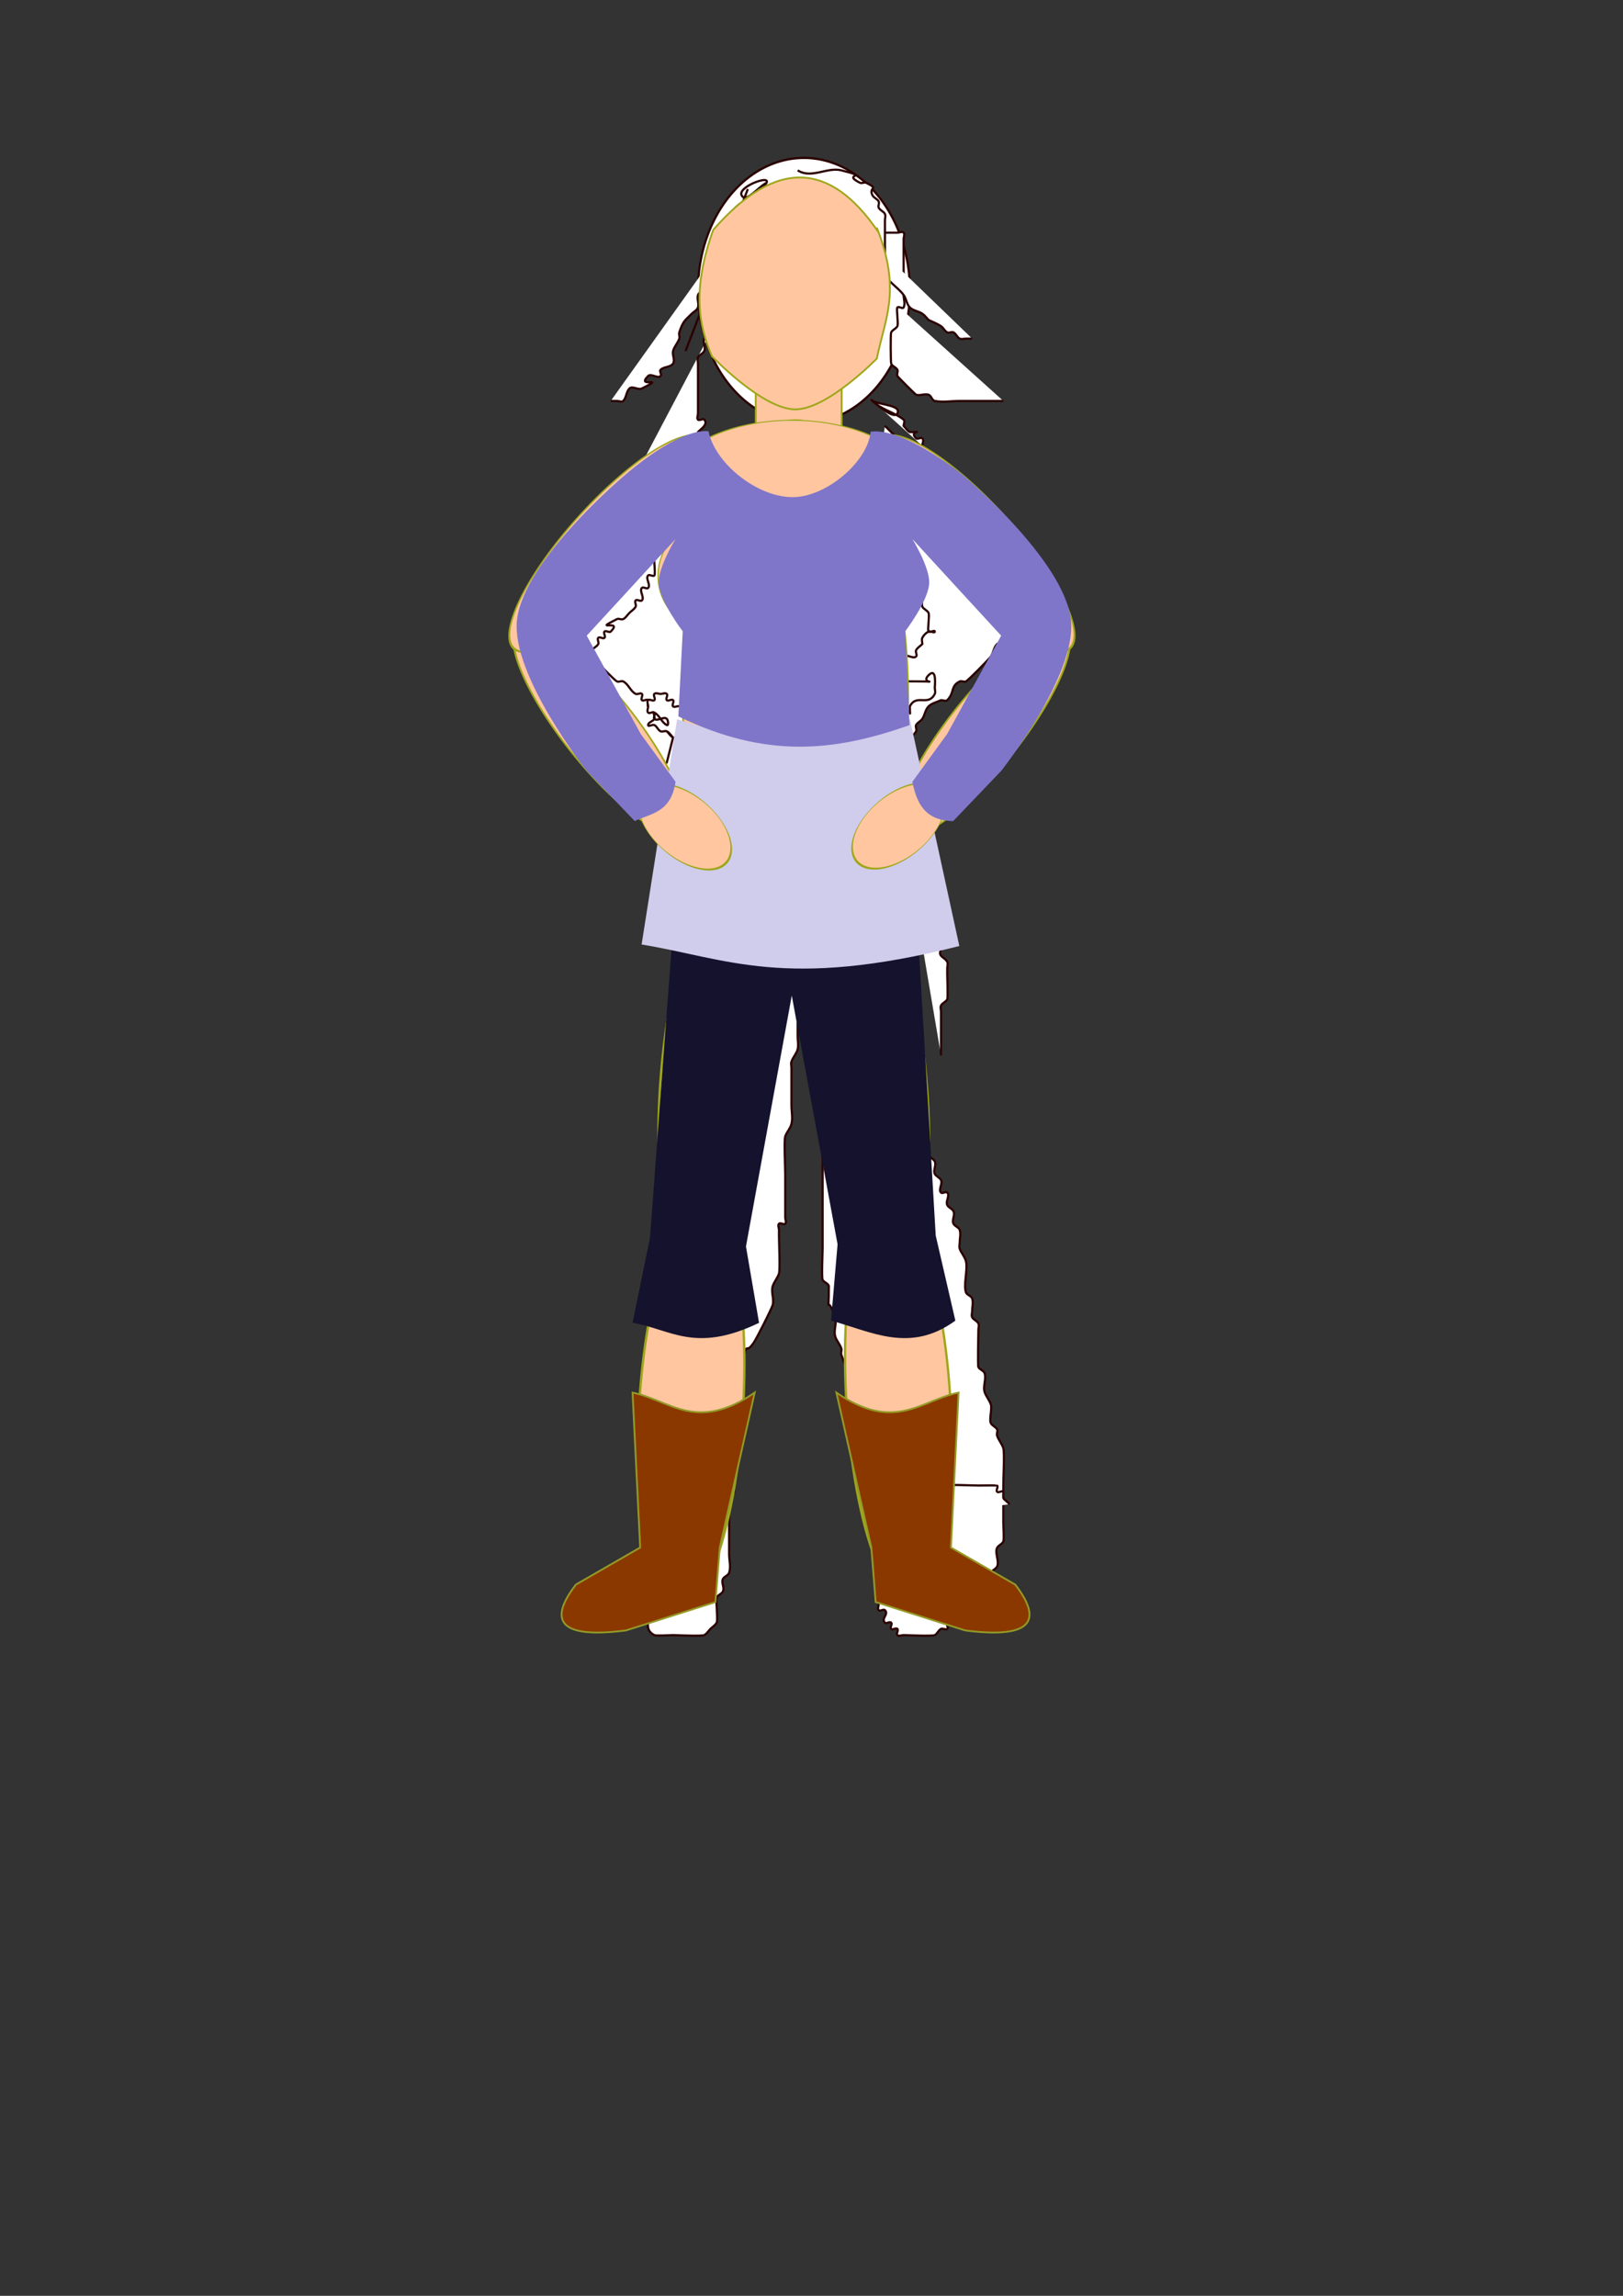 <?xml version="1.0" encoding="UTF-8" standalone="no"?>
<!-- Created with Inkscape (http://www.inkscape.org/) -->

<svg
   xmlns:dc="http://purl.org/dc/elements/1.1/"
   xmlns:cc="http://creativecommons.org/ns#"
   xmlns:rdf="http://www.w3.org/1999/02/22-rdf-syntax-ns#"
   xmlns:svg="http://www.w3.org/2000/svg"
   xmlns="http://www.w3.org/2000/svg"
   xmlns:sodipodi="http://sodipodi.sourceforge.net/DTD/sodipodi-0.dtd"
   xmlns:inkscape="http://www.inkscape.org/namespaces/inkscape"
   width="744.094"
   height="1052.362"
   id="svg2"
   version="1.1"
   inkscape:version="0.48.3.1 r9886"
   sodipodi:docname="e_scribble_1.svg">
  <rect width="100%" height="100%" fill="#333333" stroke="none"/>
  <defs
     id="defs4">
    <inkscape:path-effect
       effect="bend_path"
       id="path-effect5017"
       is_visible="true"
       bendpath="m 142.608,602.484 40.408,0"
       prop_scale="1"
       scale_y_rel="false"
       vertical="false" />
    <inkscape:path-effect
       effect="bend_path"
       id="path-effect5009"
       is_visible="true"
       bendpath="m 142.608,602.484 40.408,0"
       prop_scale="1"
       scale_y_rel="false"
       vertical="false" />
    <inkscape:path-effect
       effect="skeletal"
       id="path-effect4978"
       is_visible="true"
       pattern="m 26.987,20.53 c -44.113,-19.797 -66.143,-32.832 211.429,0 z"
       copytype="single_stretched"
       prop_scale="1"
       scale_y_rel="false"
       spacing="0"
       normal_offset="0"
       tang_offset="0"
       prop_units="false"
       vertical_pattern="false"
       fuse_tolerance="0" />
  </defs>
  <sodipodi:namedview
     id="base"
     pagecolor="#ffffff"
     bordercolor="#666666"
     borderopacity="1.0"
     inkscape:pageopacity="0.0"
     inkscape:pageshadow="2"
     inkscape:zoom="1.4142136"
     inkscape:cx="448.33723"
     inkscape:cy="760.11895"
     inkscape:document-units="px"
     inkscape:current-layer="layer2"
     showgrid="false"
     inkscape:window-width="1146"
     inkscape:window-height="930"
     inkscape:window-x="0"
     inkscape:window-y="0"
     inkscape:window-maximized="0"
     showguides="false"
     inkscape:guide-bbox="true">
    <sodipodi:guide
       orientation="1,0"
       position="320,722.857"
       id="guide5108" />
    <sodipodi:guide
       orientation="1,0"
       position="414.286,631.429"
       id="guide5110" />
  </sodipodi:namedview>
  <g
     inkscape:label="Layer 1"
     inkscape:groupmode="layer"
     id="layer1"
     sodipodi:insensitive="true">
    <path
       sodipodi:type="arc"
       style="color:#000000;fill:#ffffff;fill-opacity:1;stroke:#2b0000;stroke-width:1;stroke-linecap:butt;stroke-linejoin:miter;stroke-miterlimit:4;stroke-opacity:1;stroke-dasharray:none;stroke-dashoffset:0;marker:none;visibility:visible;display:inline;overflow:visible;enable-background:accumulate"
       id="path2987"
       sodipodi:cx="368.57144"
       sodipodi:cy="130.93361"
       sodipodi:rx="48.57143"
       sodipodi:ry="58.57143"
       d="m 417.143,130.934 a 48.571,58.571 0 1 1 -97.143,0 48.571,58.571 0 1 1 97.143,0 z"
       transform="matrix(1,0,0,1.038,0,-2.721)" />
    <path
       sodipodi:type="arc"
       style="color:#000000;fill:#ffffff;fill-opacity:1;stroke:#2b0000;stroke-width:1;stroke-linecap:butt;stroke-linejoin:miter;stroke-miterlimit:4;stroke-opacity:1;stroke-dasharray:none;stroke-dashoffset:0;marker:none;visibility:visible;display:inline;overflow:visible;enable-background:accumulate"
       id="path2989"
       sodipodi:cx="381.42856"
       sodipodi:cy="269.50504"
       sodipodi:rx="44.285713"
       sodipodi:ry="60"
       d="m 425.714,269.505 a 44.286,60 0 1 1 -88.571,0 44.286,60 0 1 1 88.571,0 z"
       transform="translate(-17.143,-14.286)" />
    <path
       style="color:#000000;fill:#ffffff;fill-opacity:1;stroke:#2b0000;stroke-width:1;stroke-linecap:butt;stroke-linejoin:miter;stroke-miterlimit:4;stroke-opacity:1;stroke-dasharray:none;stroke-dashoffset:0;marker:none;visibility:visible;display:inline;overflow:visible;enable-background:accumulate"
       d="m 320,200.934 c -3.81,1.905 -9.524,9.524 -11.429,5.714 C 306.667,202.838 320,196.674 320,200.934 c 0,13.163 -9.826,10.454 -14.286,17.143 -5.413,-0.325 -1.905,6.667 -2.857,8.571 -0.602,1.205 -1.905,1.905 -2.857,2.857 -1.504,1.504 -7.045,7.808 -8.571,8.571 -0.852,0.426 -2.184,-0.673 -2.857,0 -0.673,0.673 0.426,2.005 0,2.857 -0.602,1.205 -2.255,1.652 -2.857,2.857 -0.426,0.852 0.426,2.005 0,2.857 -1.205,2.409 -4.51,3.305 -5.714,5.714 -0.426,0.852 0.673,2.184 0,2.857 -0.673,0.673 -2.184,-0.673 -2.857,0 -1.347,1.347 0.852,4.011 0,5.714 -0.602,1.205 -2.255,1.652 -2.857,2.857 -0.852,1.704 0.852,4.011 0,5.714 -1.205,2.409 -4.51,3.305 -5.714,5.714 -0.426,0.852 0.673,2.184 0,2.857 -0.673,0.673 -2.184,-0.673 -2.857,0 -1.506,1.506 -1.676,3.942 -2.857,5.714 -0.747,1.121 -2.431,1.579 -2.857,2.857 -0.602,1.807 0.602,3.907 0,5.714 -0.852,2.556 -4.51,3.305 -5.714,5.714 -0.426,0.852 0.852,2.431 0,2.857 -1.704,0.852 -4.011,-0.852 -5.714,0 -1.704,0.852 0.852,4.011 0,5.714 -0.602,1.205 -2.255,1.652 -2.857,2.857 -0.426,0.852 0.673,2.184 0,2.857 -0.673,0.673 -2.184,-0.673 -2.857,0 -0.673,0.673 -0.673,2.184 0,2.857 1.347,1.347 4.367,-1.347 5.714,0 5.912,5.912 -9.034,-0.231 2.857,5.714 0.852,0.426 2.005,-0.426 2.857,0 1.205,0.602 1.652,2.255 2.857,2.857 0.852,0.426 2.184,-0.673 2.857,0 0.673,0.673 -0.673,2.184 0,2.857 0.673,0.673 2.005,-0.426 2.857,0 2.409,1.205 3.305,4.51 5.714,5.714 0.852,0.426 2.184,-0.673 2.857,0 0.673,0.673 -0.426,2.005 0,2.857 1.205,2.409 4.51,3.305 5.714,5.714 0.426,0.852 -0.426,2.005 0,2.857 2.188,4.376 5.091,2.234 8.571,5.714 0.673,0.673 -0.673,2.184 0,2.857 1.506,1.506 4.208,1.351 5.714,2.857 0.673,0.673 -0.301,1.954 0,2.857 0.673,2.02 1.351,4.208 2.857,5.714 5.912,5.912 -0.231,-9.034 5.714,2.857 0.852,1.704 -1.347,4.367 0,5.714 1.347,1.347 4.367,-1.347 5.714,0 0.673,0.673 -0.673,2.184 0,2.857 0.673,0.673 2.184,-0.673 2.857,0 0.673,0.673 -0.673,2.184 0,2.857 0.673,0.673 2.184,-0.673 2.857,0 1.347,1.347 -0.852,4.011 0,5.714 1.205,2.409 4.51,3.305 5.714,5.714 0.426,0.852 -0.426,2.005 0,2.857 5.945,11.891 -0.197,-3.054 5.714,2.857 0.673,0.673 -0.673,2.184 0,2.857 1.506,1.506 3.942,1.676 5.714,2.857 1.121,0.747 1.652,2.255 2.857,2.857 0.852,0.426 2.184,-0.673 2.857,0 0.673,0.673 -0.426,2.005 0,2.857 1.205,2.409 4.51,3.305 5.714,5.714 0.566,1.133 -0.584,7.987 0,8.571 0.673,0.673 2.184,-0.673 2.857,0 0.673,0.673 -0.673,2.184 0,2.857 0.673,0.673 2.184,-0.673 2.857,0 0.673,0.673 -0.673,2.184 0,2.857 0.673,0.673 1.905,0 2.857,0 0.952,0 1.905,0 2.857,0"
       id="path2991"
       inkscape:connector-curvature="0" />
    <path
       style="color:#000000;fill:#ffffff;fill-opacity:1;stroke:#2b0000;stroke-width:1;stroke-linecap:butt;stroke-linejoin:miter;stroke-miterlimit:4;stroke-opacity:1;stroke-dasharray:none;stroke-dashoffset:0;marker:none;visibility:visible;display:inline;overflow:visible;enable-background:accumulate"
       d="m 405.714,195.219 c 12.381,12.381 24.762,24.762 37.143,37.143 2.232,2.232 6.928,6.106 8.571,8.571 6.295,1.439 1.51,5.878 2.857,8.571 1.205,2.409 4.22,3.473 5.714,5.714 1.181,1.772 1.351,4.208 2.857,5.714 0.673,0.673 2.184,-0.673 2.857,0 5.912,5.912 -9.034,-0.231 2.857,5.714 0.852,0.426 2.184,-0.673 2.857,0 1.429,1.429 -1.429,7.143 0,8.571 0.673,0.673 2.184,-0.673 2.857,0 0.673,0.673 -0.673,2.184 0,2.857 0.673,0.673 2.184,-0.673 2.857,0 0.673,0.673 0,1.905 0,2.857 0,0.952 0.426,2.005 0,2.857 -0.602,1.205 -1.905,1.905 -2.857,2.857 -0.952,0.952 -1.579,2.431 -2.857,2.857 -1.807,0.602 -4.011,-0.852 -5.714,0 -0.852,0.426 0,1.905 0,2.857 -1.905,0.952 -3.694,2.184 -5.714,2.857 -0.904,0.301 -2.184,-0.673 -2.857,0 -1.506,1.506 -1.676,3.942 -2.857,5.714 -0.792,1.188 -10.407,10.918 -11.429,11.429 -0.852,0.426 -2.005,-0.426 -2.857,0 -4.376,2.188 -2.234,5.091 -5.714,8.571 -0.673,0.673 -1.905,0 -2.857,0 -1.905,0.952 -4.208,1.351 -5.714,2.857 -1.506,1.506 -1.676,3.942 -2.857,5.714 -0.747,1.121 -2.255,1.652 -2.857,2.857 -0.426,0.852 0.426,2.005 0,2.857 -1.205,2.409 -4.51,3.305 -5.714,5.714 -0.426,0.852 0.426,2.005 0,2.857 -0.602,1.205 -2.255,1.652 -2.857,2.857 -0.426,0.852 0.673,2.184 0,2.857 -0.673,0.673 -2.184,-0.673 -2.857,0 -0.673,0.673 0.426,2.005 0,2.857 -0.602,1.205 -2.255,1.652 -2.857,2.857 -0.426,0.852 0.673,2.184 0,2.857 -0.673,0.673 -2.184,-0.673 -2.857,0 -0.673,0.673 0.426,2.005 0,2.857 -0.602,1.205 -2.255,1.652 -2.857,2.857 -0.426,0.852 0.426,2.005 0,2.857 -1.205,2.409 -4.51,3.305 -5.714,5.714 -0.426,0.852 0.673,2.184 0,2.857 -0.673,0.673 -2.184,-0.673 -2.857,0 -1.347,1.347 0.852,4.011 0,5.714 -0.602,1.205 -2.255,1.652 -2.857,2.857 -0.426,0.852 0.673,2.184 0,2.857 -0.673,0.673 -2.184,-0.673 -2.857,0 -1.347,1.347 1.347,4.367 0,5.714 -0.673,0.673 -2.184,-0.673 -2.857,0 -1.347,1.347 1.347,4.367 0,5.714 -0.673,0.673 -2.184,-0.673 -2.857,0 -0.673,0.673 0.426,2.005 0,2.857 -0.602,1.205 -2.255,1.652 -2.857,2.857 -0.852,1.704 1.347,4.367 0,5.714 -3.81,3.81 -2.857,-4.762 -2.857,2.857"
       id="path2993"
       inkscape:connector-curvature="0" />
    <path
       style="color:#000000;fill:#ffffff;fill-opacity:1;stroke:#2b0000;stroke-width:1;stroke-linecap:butt;stroke-linejoin:miter;stroke-miterlimit:4;stroke-opacity:1;stroke-dasharray:none;stroke-dashoffset:0;marker:none;visibility:visible;display:inline;overflow:visible;enable-background:accumulate"
       d="m 334.286,340.934 c -3.576,8.541 -2.857,16.832 -2.857,25.714 0,0.952 0,1.905 0,2.857 0,0.952 0.426,2.005 0,2.857 -0.602,1.205 -2.255,1.652 -2.857,2.857 -0.075,0.149 -0.075,8.422 0,8.571 0.602,1.205 2.857,1.51 2.857,2.857 0,1.347 -2.255,1.652 -2.857,2.857 -0.517,1.033 0,12.298 0,14.286 0,0.952 0,1.905 0,2.857 0,0.952 -0.673,2.184 0,2.857 0.673,0.673 2.184,-0.673 2.857,0 0.286,0.286 0.286,8.286 0,8.571 -0.673,0.673 -2.184,-0.673 -2.857,0 -0.688,0.688 0.688,10.741 0,11.429 -0.673,0.673 -2.184,-0.673 -2.857,0 -1.347,1.347 1.347,4.367 0,5.714 -0.673,0.673 -2.184,-0.673 -2.857,0 -1.347,1.347 0.852,4.011 0,5.714 -1.205,2.409 -4.51,3.305 -5.714,5.714 -0.426,0.852 0,1.905 0,2.857 0,0.952 0,1.905 0,2.857"
       id="path2995"
       inkscape:connector-curvature="0" />
    <path
       style="color:#000000;fill:#ffffff;fill-opacity:1;stroke:#2b0000;stroke-width:1;stroke-linecap:butt;stroke-linejoin:miter;stroke-miterlimit:4;stroke-opacity:1;stroke-dasharray:none;stroke-dashoffset:0;marker:none;visibility:visible;display:inline;overflow:visible;enable-background:accumulate"
       d="m 405.714,332.362 c 16.254,2.31 0.266,11.961 2.857,17.143 0.602,1.205 2.255,1.652 2.857,2.857 0.426,0.852 -0.301,1.954 0,2.857 0.673,2.02 2.184,3.694 2.857,5.714 0.897,2.692 -0.926,15.29 0,17.143 0.602,1.205 2.255,1.652 2.857,2.857 0.775,1.55 -0.782,10.647 0,11.429 0.673,0.673 2.184,-0.673 2.857,0 0.584,0.584 -0.566,7.439 0,8.571 5.945,11.891 -0.197,-3.054 5.714,2.857 0.673,0.673 -0.426,2.005 0,2.857 0.602,1.205 2.255,1.652 2.857,2.857 0.426,0.852 -0.426,2.005 0,2.857 0.602,1.205 2.255,1.652 2.857,2.857 0.852,1.704 -1.347,4.367 0,5.714 0.673,0.673 2.184,-0.673 2.857,0 0.673,0.673 0,1.905 0,2.857 0,1.287 0.435,7.702 0,8.571 -0.602,1.205 -2.255,1.652 -2.857,2.857 -1.675,3.35 1.696,3.391 2.857,5.714 0.426,0.852 0,1.905 0,2.857 0,0.952 0,1.905 0,2.857 0,1.494 0.376,10.677 0,11.429 -0.602,1.205 -2.255,1.652 -2.857,2.857 -0.426,0.852 0,1.905 0,2.857 0,0.952 0,1.905 0,2.857 0,5.714 0,11.429 0,17.143"
       id="path2997"
       inkscape:connector-curvature="0" />
    <path
       style="color:#000000;fill:#ffffff;fill-opacity:1;stroke:#2b0000;stroke-width:1;stroke-linecap:butt;stroke-linejoin:miter;stroke-miterlimit:4;stroke-opacity:1;stroke-dasharray:none;stroke-dashoffset:0;marker:none;visibility:visible;display:inline;overflow:visible;enable-background:accumulate"
       d="m 314.286,406.648 c 0,27.619 0,55.238 0,82.857 0,5.714 0,11.429 0,17.143 0,1.905 0.462,3.866 0,5.714 -0.516,2.066 -2.341,3.648 -2.857,5.714 -0.462,1.848 0,3.81 0,5.714 0,4.762 0,9.524 0,14.286 0,0.952 0.301,1.954 0,2.857 -0.673,2.02 -2.184,3.694 -2.857,5.714 -0.602,1.807 0,3.81 0,5.714 0,7.619 0,15.238 0,22.857 0,1.905 0,3.81 0,5.714 0,1.905 0.602,3.907 0,5.714 -0.426,1.278 -2.255,1.652 -2.857,2.857 -1.143,2.286 1.143,6.286 0,8.571 -0.602,1.205 -2.255,1.652 -2.857,2.857 -0.852,1.704 0.852,4.011 0,5.714 -0.602,1.205 -2.255,1.652 -2.857,2.857 -0.426,0.852 0,1.905 0,2.857 0,4.762 0,9.524 0,14.286 0,0.952 0,1.905 0,2.857 0,0.952 0.426,2.005 0,2.857 -0.602,1.205 -2.255,1.652 -2.857,2.857 -0.075,0.149 -0.075,8.422 0,8.571 0.602,1.205 2.53,1.55 2.857,2.857 0.08,0.32 0.07,19.65 0,20 -0.418,2.088 -2.341,3.648 -2.857,5.714 -0.557,2.229 0,13.808 0,17.143 0,17.143 0,34.286 0,51.429 0,3.488 -1.109,6.589 2.857,8.571 0.87,0.435 7.285,0 8.571,0 1.129,0 13.065,0.61 14.286,0 1.205,-0.602 1.905,-1.905 2.857,-2.857 0.952,-0.952 2.255,-1.652 2.857,-2.857 0.636,-1.271 -0.436,-10.122 0,-11.429 0.426,-1.278 2.255,-1.652 2.857,-2.857 0.852,-1.704 -0.852,-4.011 0,-5.714 0.602,-1.205 2.431,-1.579 2.857,-2.857 0.904,-2.711 0,-5.714 0,-8.571 0,-8.571 0,-17.143 0,-25.714 0,-1.494 -0.376,-10.677 0,-11.429 0.602,-1.205 2.255,-1.652 2.857,-2.857 0.867,-1.735 -0.867,-15.408 0,-17.143 0.602,-1.205 2.255,-1.652 2.857,-2.857 0.426,-0.852 0,-1.905 0,-2.857 0,-0.952 0,-1.905 0,-2.857 0,-4.762 0,-9.524 0,-14.286 0,-1.905 0,-3.81 0,-5.714 0,-0.952 -0.301,-1.954 0,-2.857 3.453,-10.358 1.356,-2.033 5.714,-8.571 1.214,-1.821 8.108,-15.29 8.571,-17.143 0.693,-2.772 -0.903,-5.861 0,-8.571 0.673,-2.02 2.184,-3.694 2.857,-5.714 0.568,-1.704 0,-14.375 0,-17.143 0,-0.952 0,-1.905 0,-2.857 0,-0.952 -0.673,-2.184 0,-2.857 0.673,-0.673 2.184,0.673 2.857,0 0.673,-0.673 0,-1.905 0,-2.857 0,-6.667 0,-13.333 0,-20 0,-2.768 -0.568,-15.439 0,-17.143 0.673,-2.02 2.341,-3.648 2.857,-5.714 0.693,-2.772 0,-5.714 0,-8.571 0,-5.714 0,-11.429 0,-17.143 0,-0.952 -0.301,-1.954 0,-2.857 0.673,-2.02 2.341,-3.648 2.857,-5.714 0.462,-1.848 0,-3.81 0,-5.714 0,-5.714 0,-11.429 0,-17.143"
       id="path2999"
       inkscape:connector-curvature="0" />
    <path
       style="color:#000000;fill:#ffffff;fill-opacity:1;stroke:#2b0000;stroke-width:1;stroke-linecap:butt;stroke-linejoin:miter;stroke-miterlimit:4;stroke-opacity:1;stroke-dasharray:none;stroke-dashoffset:0;marker:none;visibility:visible;display:inline;overflow:visible;enable-background:accumulate"
       d="m 374.286,435.219 c 0,14.286 0,28.571 0,42.857 0,1.905 0,3.81 0,5.714 0,1.905 -0.462,3.866 0,5.714 0.517,2.066 2.341,3.648 2.857,5.714 0.562,2.247 0,14.172 0,17.143 0,9.524 0,19.048 0,28.571 0,10.476 0,20.952 0,31.429 0,1.646 -0.521,13.244 0,14.286 0.602,1.205 2.53,1.55 2.857,2.857 0,16.249 -1.278,1.881 2.857,14.286 0.904,2.711 -0.693,5.8 0,8.571 0.516,2.066 2.184,3.694 2.857,5.714 0.301,0.904 -0.301,1.954 0,2.857 3.709,11.127 2.857,0.267 2.857,11.429 0,1.905 0,3.81 0,5.714 0,0.952 -0.301,1.954 0,2.857 0.673,2.02 2.341,3.648 2.857,5.714 0.462,1.848 0,3.81 0,5.714 0,1.905 0,3.81 0,5.714 0,0.952 -0.301,1.954 0,2.857 0.673,2.02 2.341,3.648 2.857,5.714 0.462,1.848 0,3.81 0,5.714 0,4.762 0,9.524 0,14.286 0,0.952 -0.301,1.954 0,2.857 1.987,5.962 6.584,8.324 8.571,14.286 0.67,2.009 -0.783,13.503 0,14.286 0.673,0.673 2.184,-0.673 2.857,0 0.673,0.673 0,1.905 0,2.857 0,1.049 0.115,11.314 0,11.429 -0.673,0.673 -2.184,-0.673 -2.857,0 -0.673,0.673 0,1.905 0,2.857 0,0.952 -0.673,2.184 0,2.857 0.673,0.673 2.184,-0.673 2.857,0 1.92,1.92 -1.92,3.794 0,5.714 0.673,0.673 2.184,-0.673 2.857,0 0.673,0.673 -0.673,2.184 0,2.857 0.673,0.673 2.184,-0.673 2.857,0 0.673,0.673 -0.673,2.184 0,2.857 0.673,0.673 1.905,0 2.857,0 1.129,0 13.065,0.61 14.286,0 1.205,-0.602 1.652,-2.255 2.857,-2.857 0.852,-0.426 2.184,0.673 2.857,0 0.673,-0.673 -0.673,-2.184 0,-2.857 0.673,-0.673 2.184,0.673 2.857,0 0.673,-0.673 -0.673,-2.184 0,-2.857 0.673,-0.673 2.184,0.673 2.857,0 0.673,-0.673 -0.673,-2.184 0,-2.857 0.673,-0.673 2.184,0.673 2.857,0 0.673,-0.673 -0.673,-2.184 0,-2.857 0.673,-0.673 2.184,0.673 2.857,0 1.347,-1.347 -1.347,-4.367 0,-5.714 0.673,-0.673 2.005,0.426 2.857,0 11.891,-5.945 -3.054,0.197 2.857,-5.714 0.673,-0.673 2.184,0.673 2.857,0 0.673,-0.673 -0.426,-2.005 0,-2.857 0.602,-1.205 2.255,-1.652 2.857,-2.857 1.143,-2.286 -1.143,-6.286 0,-8.571 0.602,-1.205 2.255,-1.652 2.857,-2.857 0.435,-0.87 0,-7.285 0,-8.571 0,-5.714 0,-11.429 0,-17.143 0,-2.807 0.63,-15.253 0,-17.143 -0.673,-2.02 -2.184,-3.694 -2.857,-5.714 -0.301,-0.904 0.426,-2.005 0,-2.857 -0.602,-1.205 -2.255,-1.652 -2.857,-2.857 -0.843,-1.686 0.655,-6.606 0,-8.571 -0.673,-2.02 -2.184,-3.694 -2.857,-5.714 -0.857,-2.571 0.857,-6 0,-8.571 -0.426,-1.278 -2.255,-1.652 -2.857,-2.857 -0.381,-0.761 0,-15.85 0,-17.143 0,-0.952 0.426,-2.005 0,-2.857 -0.602,-1.205 -2.255,-1.652 -2.857,-2.857 -0.426,-0.852 0,-1.905 0,-2.857 0,-1.905 0.602,-3.907 0,-5.714 -0.426,-1.278 -2.431,-1.579 -2.857,-2.857 -1.183,-3.548 0.939,-10.529 0,-14.286 -0.516,-2.066 -2.184,-3.694 -2.857,-5.714 -0.301,-0.904 0,-1.905 0,-2.857 0,-1.905 0.602,-3.907 0,-5.714 -0.426,-1.278 -2.255,-1.652 -2.857,-2.857 -0.852,-1.704 0.852,-4.011 0,-5.714 -0.602,-1.205 -2.255,-1.652 -2.857,-2.857 -0.852,-1.704 1.347,-4.367 0,-5.714 -0.673,-0.673 -2.184,0.673 -2.857,0 -1.347,-1.347 0.852,-4.011 0,-5.714 -0.602,-1.205 -2.255,-1.652 -2.857,-2.857 -0.852,-1.704 0.852,-4.011 0,-5.714 -0.602,-1.205 -2.255,-1.652 -2.857,-2.857 -0.898,-1.796 0.898,-9.633 0,-11.429 -1.714,-3.429 -6.857,-5.143 -8.571,-8.571 -0.426,-0.852 0.426,-2.005 0,-2.857 -0.602,-1.205 -2.255,-1.652 -2.857,-2.857 -0.426,-0.852 0.426,-2.005 0,-2.857 -0.602,-1.205 -2.255,-1.652 -2.857,-2.857 -0.909,-1.818 0.823,-11.816 0,-14.286 -0.673,-2.02 -2.184,-3.694 -2.857,-5.714 -0.301,-0.904 0.426,-2.005 0,-2.857 -0.602,-1.205 -2.255,-1.652 -2.857,-2.857 -0.426,-0.852 0,-1.905 0,-2.857 0,-1.905 0,-3.81 0,-5.714 0,-8.571 0,-17.143 0,-25.714 0,-1.494 -0.376,-10.677 0,-11.429 0.602,-1.205 2.857,-1.51 2.857,-2.857 0,-0.952 -2.184,0.673 -2.857,0 -0.673,-0.673 0.673,-2.184 0,-2.857 -0.673,-0.673 -2.184,0.673 -2.857,0 -0.673,-0.673 0,-1.905 0,-2.857 0,-0.693 0.092,-8.48 0,-8.571 -0.673,-0.673 -1.905,0 -2.857,0"
       id="path3001"
       inkscape:connector-curvature="0" />
    <path
       style="color:#000000;fill:#ffffff;fill-opacity:1;stroke:#2b0000;stroke-width:1;stroke-linecap:butt;stroke-linejoin:miter;stroke-miterlimit:4;stroke-opacity:1;stroke-dasharray:none;stroke-dashoffset:0;marker:none;visibility:visible;display:inline;overflow:visible;enable-background:accumulate"
       d="m 351.429,83.791 c -3.81,1.905 -9.524,9.524 -11.429,5.714 -1.905,-3.81 13.333,-9.524 11.429,-5.714 -2.727,5.454 -9.974,7.116 -14.286,11.429 -0.673,0.673 0.673,2.184 0,2.857 -0.673,0.673 -2.431,-0.852 -2.857,0 -0.898,1.796 0.898,9.633 0,11.429 -0.602,1.205 -2.255,1.652 -2.857,2.857 -0.852,1.704 1.347,4.367 0,5.714 -0.673,0.673 -2.184,-0.673 -2.857,0 -0.673,0.673 0.426,2.005 0,2.857 -0.602,1.205 -2.255,1.652 -2.857,2.857 -0.426,0.852 0.426,2.005 0,2.857 -0.602,1.205 -2.255,1.652 -2.857,2.857 -0.426,0.852 0.426,2.005 0,2.857 -0.602,1.205 -2.431,1.579 -2.857,2.857 -0.602,1.807 0.602,3.907 0,5.714 -0.426,1.278 -1.905,1.905 -2.857,2.857 -3.269,3.269 -3.985,3.382 -5.714,8.571 -0.301,0.904 0.301,1.954 0,2.857 -0.673,2.02 -2.341,3.648 -2.857,5.714 -0.462,1.848 1.057,4.129 0,5.714 -1.181,1.772 -4.208,1.351 -5.714,2.857 -0.673,0.673 0.673,2.184 0,2.857 -1.347,1.347 -4.367,-1.347 -5.714,0 -5.912,5.912 9.034,-0.231 -2.857,5.714 -1.704,0.852 -4.367,-1.347 -5.714,0 -1.506,1.506 -1.351,4.208 -2.857,5.714 -0.673,0.673 -1.905,0 -2.857,0 -0.952,0 -1.905,0 -2.857,0"
       id="path3003"
       inkscape:connector-curvature="0" />
    <path
       style="color:#000000;fill:#ffffff;fill-opacity:1;stroke:#2b0000;stroke-width:1;stroke-linecap:butt;stroke-linejoin:miter;stroke-miterlimit:4;stroke-opacity:1;stroke-dasharray:none;stroke-dashoffset:0;marker:none;visibility:visible;display:inline;overflow:visible;enable-background:accumulate"
       d="M 314.286,160.934 342.857,86.648"
       id="path3005"
       inkscape:connector-curvature="0" />
    <path
       style="color:#000000;fill:#ffffff;fill-opacity:1;stroke:#2b0000;stroke-width:1;stroke-linecap:butt;stroke-linejoin:miter;stroke-miterlimit:4;stroke-opacity:1;stroke-dasharray:none;stroke-dashoffset:0;marker:none;visibility:visible;display:inline;overflow:visible;enable-background:accumulate"
       d="m 351.429,103.791 c -2.857,3.81 -5.714,7.619 -8.571,11.429 -0.952,1.905 -1.676,3.942 -2.857,5.714 -0.747,1.121 -2.431,1.579 -2.857,2.857 -0.602,1.807 0.602,3.907 0,5.714 -0.426,1.278 -1.905,1.905 -2.857,2.857 -3.269,3.269 -3.985,3.382 -5.714,8.571 -0.371,1.112 0.443,8.128 0,8.571 -0.673,0.673 -2.184,-0.673 -2.857,0 -0.673,0.673 0.426,2.005 0,2.857 -0.602,1.205 -2.255,1.652 -2.857,2.857 -0.852,1.704 0.852,4.011 0,5.714 -0.602,1.205 -2.255,1.652 -2.857,2.857 -0.426,0.852 0,1.905 0,2.857 0,1.905 0,3.81 0,5.714 0,4.762 0,9.524 0,14.286 0,0.952 0,1.905 0,2.857 0,0.952 -0.673,2.184 0,2.857 0.673,0.673 2.184,-0.673 2.857,0 2.234,2.234 -2.485,4.97 -2.857,5.714 -0.852,1.704 1.347,4.367 0,5.714 -0.673,0.673 -2.184,-0.673 -2.857,0 -0.673,0.673 0.673,2.184 0,2.857 -1.429,1.429 -7.143,-1.429 -8.571,0 -0.673,0.673 0.673,2.184 0,2.857 -0.673,0.673 -2.184,-0.673 -2.857,0 -0.673,0.673 0.673,2.184 0,2.857 -0.115,0.115 -10.379,0 -11.429,0"
       id="path3007"
       inkscape:connector-curvature="0" />
    <path
       style="color:#000000;fill:#ffffff;fill-opacity:1;stroke:#2b0000;stroke-width:1;stroke-linecap:butt;stroke-linejoin:miter;stroke-miterlimit:4;stroke-opacity:1;stroke-dasharray:none;stroke-dashoffset:0;marker:none;visibility:visible;display:inline;overflow:visible;enable-background:accumulate"
       d="m 374.286,106.648 c 11.429,0 22.857,0 34.286,0 0.952,0 1.905,0 2.857,0 0.952,0 2.184,-0.673 2.857,0 0.673,0.673 0,1.905 0,2.857 0,3.81 0,7.619 0,11.429 0,4.762 0,9.524 0,14.286 0,1.905 0.852,4.011 0,5.714 -0.426,0.852 -2.184,-0.673 -2.857,0 -0.584,0.584 0.566,7.439 0,8.571 -0.602,1.205 -2.255,1.652 -2.857,2.857 -0.352,0.704 -0.207,13.663 0,14.286 0.426,1.278 2.255,1.652 2.857,2.857 0.426,0.852 -0.426,2.005 0,2.857 0.245,0.49 8.216,8.453 8.571,8.571 1.807,0.602 3.907,-0.602 5.714,0 1.278,0.426 1.536,2.593 2.857,2.857 3.736,0.747 7.619,0 11.429,0 6.667,0 13.333,0 20,0"
       id="path3009"
       inkscape:connector-curvature="0" />
    <path
       style="color:#000000;fill:#ffffff;fill-opacity:1;stroke:#2b0000;stroke-width:1;stroke-linecap:butt;stroke-linejoin:miter;stroke-miterlimit:4;stroke-opacity:1;stroke-dasharray:none;stroke-dashoffset:0;marker:none;visibility:visible;display:inline;overflow:visible;enable-background:accumulate"
       d="m 365.714,78.076 c 6.169,4.042 13.532,-1.617 20,0 13.797,3.449 -0.142,1.358 8.571,5.714 0.852,0.426 2.005,-0.426 2.857,0 6.317,3.159 0.887,1.773 2.857,5.714 0.602,1.205 2.255,1.652 2.857,2.857 0.426,0.852 -0.426,2.005 0,2.857 0.602,1.205 2.255,1.652 2.857,2.857 0.426,0.852 0,1.905 0,2.857 0,0.952 0,1.905 0,2.857 0,4.762 0,9.524 0,14.286 0,1.905 0,3.81 0,5.714 0,0.952 -0.426,2.005 0,2.857 0.602,1.205 1.905,1.905 2.857,2.857 1.905,1.905 4.098,3.559 5.714,5.714 1.278,1.704 1.351,4.208 2.857,5.714 1.506,1.506 3.942,1.676 5.714,2.857 1.121,0.747 1.905,1.905 2.857,2.857 1.905,0.952 3.942,1.676 5.714,2.857 1.121,0.747 1.652,2.255 2.857,2.857 0.852,0.426 2.005,-0.426 2.857,0 1.205,0.602 1.652,2.255 2.857,2.857 0.852,0.426 1.905,0 2.857,0 0.952,0 1.905,0 2.857,0"
       id="path3011"
       inkscape:connector-curvature="0" />
    <path
       style="color:#000000;fill:#ffffff;fill-opacity:1;stroke:#2b0000;stroke-width:1;stroke-linecap:butt;stroke-linejoin:miter;stroke-miterlimit:4;stroke-opacity:1;stroke-dasharray:none;stroke-dashoffset:0;marker:none;visibility:visible;display:inline;overflow:visible;enable-background:accumulate"
       d="m 328.571,215.219 c 2.985,9.784 -8.701,8.831 -11.429,14.286 -0.426,0.852 0.426,2.005 0,2.857 -3.066,6.131 -3.12,0.132 -8.571,2.857 -1.704,0.852 1.347,4.367 0,5.714 -0.673,0.673 -2.184,-0.673 -2.857,0 -1.347,1.347 0.852,4.011 0,5.714 -0.602,1.205 -2.255,1.652 -2.857,2.857 -0.426,0.852 0.673,2.184 0,2.857 -0.673,0.673 -2.184,-0.673 -2.857,0 -0.688,0.688 0.688,10.741 0,11.429 -0.673,0.673 -2.184,-0.673 -2.857,0 -1.347,1.347 1.347,4.367 0,5.714 -0.673,0.673 -2.184,-0.673 -2.857,0 -1.347,1.347 1.347,4.367 0,5.714 -0.673,0.673 -2.184,-0.673 -2.857,0 -0.673,0.673 0.426,2.005 0,2.857 -0.602,1.205 -1.905,1.905 -2.857,2.857 -0.952,0.952 -1.652,2.255 -2.857,2.857 -0.852,0.426 -2.005,-0.426 -2.857,0 -11.891,5.945 3.054,-0.197 -2.857,5.714 -0.673,0.673 -2.184,-0.673 -2.857,0 -0.673,0.673 0.673,2.184 0,2.857 -0.673,0.673 -2.184,-0.673 -2.857,0 -0.673,0.673 0.426,2.005 0,2.857 -0.602,1.205 -2.255,1.652 -2.857,2.857 -0.426,0.852 0.952,2.857 0,2.857 -0.952,0 -0.673,-3.531 0,-2.857 1.506,1.506 1.676,3.942 2.857,5.714 0.807,1.211 7.389,7.98 8.571,8.571 0.852,0.426 2.005,-0.426 2.857,0 2.409,1.205 3.305,4.51 5.714,5.714 0.852,0.426 2.184,-0.673 2.857,0 0.673,0.673 -0.673,2.184 0,2.857 0.673,0.673 2.184,-0.673 2.857,0 0.673,0.673 -0.673,2.184 0,2.857 0.673,0.673 2.184,-0.673 2.857,0 0.673,0.673 -0.426,2.005 0,2.857 0.602,1.205 2.255,1.652 2.857,2.857 0.426,0.852 -0.426,2.005 0,2.857 0.602,1.205 1.905,1.905 2.857,2.857 0.952,0.952 1.652,2.255 2.857,2.857 0.852,0.426 2.184,-0.673 2.857,0 0.688,0.688 -0.688,10.741 0,11.429 0.673,0.673 2.857,-0.952 2.857,0 0,1.347 -2.857,1.51 -2.857,2.857 0,0.952 2.005,-0.426 2.857,0 3.429,1.714 5.143,6.857 8.571,8.571 1.704,0.852 4.367,-1.347 5.714,0 0.673,0.673 -0.673,2.184 0,2.857 0.092,0.092 7.878,0 8.571,0"
       id="path3013"
       inkscape:connector-curvature="0" />
    <path
       style="color:#000000;fill:#ffffff;fill-opacity:1;stroke:#2b0000;stroke-width:1;stroke-linecap:butt;stroke-linejoin:miter;stroke-miterlimit:4;stroke-opacity:1;stroke-dasharray:none;stroke-dashoffset:0;marker:none;visibility:visible;display:inline;overflow:visible;enable-background:accumulate"
       d="m 397.143,212.362 c 0,12.775 -2.694,8.735 2.857,14.286 0.952,0.952 2.255,1.652 2.857,2.857 0.426,0.852 -0.673,2.184 0,2.857 1.506,1.506 4.533,1.085 5.714,2.857 1.057,1.585 -0.602,3.907 0,5.714 0.426,1.278 2.255,1.652 2.857,2.857 0.852,1.704 -1.347,4.367 0,5.714 1.347,1.347 4.367,-1.347 5.714,0 0.885,0.885 -0.885,13.401 0,14.286 0.673,0.673 2.184,-0.673 2.857,0 1.347,1.347 -1.347,4.367 0,5.714 0.673,0.673 2.184,-0.673 2.857,0 0.584,0.584 -0.566,7.439 0,8.571 0.602,1.205 2.255,1.652 2.857,2.857 0.566,1.133 -0.584,7.987 0,8.571 0.673,0.673 2.857,-0.952 2.857,0 0,0.952 -2.005,-0.426 -2.857,0 -1.205,0.602 -2.255,1.652 -2.857,2.857 -0.426,0.852 0,1.905 0,2.857 -0.952,0.952 -2.255,1.652 -2.857,2.857 -0.426,0.852 0.673,2.184 0,2.857 -1.347,1.347 -4.367,-1.347 -5.714,0 -0.673,0.673 0.426,2.005 0,2.857 -0.602,1.205 -2.255,1.652 -2.857,2.857 -0.426,0.852 0.673,2.184 0,2.857 -1.506,1.506 -4.208,1.351 -5.714,2.857 -0.673,0.673 0.426,2.005 0,2.857 -1.714,3.429 -6.857,5.143 -8.571,8.571 -0.426,0.852 0.426,2.005 0,2.857 -0.602,1.205 -2.255,1.652 -2.857,2.857 -0.426,0.852 0.426,2.005 0,2.857 -1.714,3.429 -6.857,5.143 -8.571,8.571 -0.426,0.852 0.673,2.184 0,2.857 -0.673,0.673 -2.184,-0.673 -2.857,0 -1.347,1.347 1.347,4.367 0,5.714 -1.347,1.347 -4.367,-1.347 -5.714,0 -1.429,1.429 1.429,7.143 0,8.571 -3.81,3.81 -2.857,-4.762 -2.857,2.857"
       id="path3015"
       inkscape:connector-curvature="0" />
    <path
       style="color:#000000;fill:#ffffff;fill-opacity:1;stroke:#2b0000;stroke-width:1;stroke-linecap:butt;stroke-linejoin:miter;stroke-miterlimit:4;stroke-opacity:1;stroke-dasharray:none;stroke-dashoffset:0;marker:none;visibility:visible;display:inline;overflow:visible;enable-background:accumulate"
       d="m 317.143,255.219 c 1.905,3.81 9.524,9.524 5.714,11.429 -3.81,1.905 -8.726,-14.44 -5.714,-11.429 3.927,3.927 5.491,9.665 8.571,14.286 2.62,3.931 4.408,2.939 8.571,5.714 1.121,0.747 1.652,2.255 2.857,2.857 0.852,0.426 2.184,-0.673 2.857,0 0.673,0.673 -0.673,2.184 0,2.857 0.673,0.673 2.005,-0.426 2.857,0 1.205,0.602 1.579,2.431 2.857,2.857 0.013,0.004 8.569,-0.003 8.571,0 3.81,3.81 -4.762,2.857 2.857,2.857"
       id="path3017"
       inkscape:connector-curvature="0" />
    <path
       style="color:#000000;fill:#ffffff;fill-opacity:1;stroke:#2b0000;stroke-width:1;stroke-linecap:butt;stroke-linejoin:miter;stroke-miterlimit:4;stroke-opacity:1;stroke-dasharray:none;stroke-dashoffset:0;marker:none;visibility:visible;display:inline;overflow:visible;enable-background:accumulate"
       d="m 377.143,246.648 c -2.857,3.81 -5.714,7.619 -8.571,11.429 0,1.905 0.852,4.011 0,5.714 -0.426,0.852 -2.184,-0.673 -2.857,0 0,7.619 0.952,-0.952 -2.857,2.857 -0.673,0.673 0.673,2.184 0,2.857 -0.673,0.673 -2.857,-0.952 -2.857,0 0,1.347 2.857,1.51 2.857,2.857 0,0.952 -2.857,-0.952 -2.857,0 0,3.531 6.701,2.857 0,2.857"
       id="path3019"
       inkscape:connector-curvature="0" />
    <path
       style="color:#000000;fill:#ffffff;fill-opacity:1;stroke:#2b0000;stroke-width:1;stroke-linecap:butt;stroke-linejoin:miter;stroke-miterlimit:4;stroke-opacity:1;stroke-dasharray:none;stroke-dashoffset:0;marker:none;visibility:visible;display:inline;overflow:visible;enable-background:accumulate"
       d="m 325.714,212.362 c 2.291,12.043 9.942,0.685 14.286,2.857 6.024,3.012 -0.309,2.703 5.714,5.714 1.55,0.775 10.647,-0.782 11.429,0 0.673,0.673 -0.673,2.184 0,2.857 0.673,0.673 1.905,0 2.857,0 0.952,0 1.905,0 2.857,0 4.762,0 9.524,0 14.286,0 0.952,0 2.184,0.673 2.857,0 0.673,-0.673 -0.952,-2.857 0,-2.857 1.347,0 1.51,2.857 2.857,2.857 0.952,0 -0.673,-2.184 0,-2.857 0.673,-0.673 1.905,0 2.857,0 0.952,0 2.857,-0.952 2.857,0 0,0.952 -2.857,0.952 -2.857,0 0,-1.347 1.652,-2.255 2.857,-2.857 1.704,-0.852 4.367,1.347 5.714,0 0.673,-0.673 -0.673,-2.184 0,-2.857 1.347,-1.347 4.011,0.852 5.714,0 7.061,-3.531 -0.986,-2.857 5.714,-2.857"
       id="path3021"
       inkscape:connector-curvature="0" />
    <path
       style="color:#000000;fill:#ffffff;fill-opacity:1;stroke:#2b0000;stroke-width:1;stroke-linecap:butt;stroke-linejoin:miter;stroke-miterlimit:4;stroke-opacity:1;stroke-dasharray:none;stroke-dashoffset:0;marker:none;visibility:visible;display:inline;overflow:visible;enable-background:accumulate"
       d="m 374.286,226.648 c 12.043,2.291 0.685,9.942 2.857,14.286 0.602,1.205 2.255,1.652 2.857,2.857 0.885,1.77 -0.845,10.583 0,11.429 0.673,0.673 2.184,-0.673 2.857,0 0.673,0.673 -0.673,2.184 0,2.857 0.673,0.673 2.005,-0.426 2.857,0 2.409,1.205 3.305,4.51 5.714,5.714 0.852,0.426 2.184,-0.673 2.857,0 0.673,0.673 -0.673,2.184 0,2.857 1.347,1.347 4.367,-1.347 5.714,0 0.673,0.673 -0.673,2.184 0,2.857 0.092,0.092 7.878,0 8.571,0"
       id="path3023"
       inkscape:connector-curvature="0" />
    <path
       style="color:#000000;fill:#ffffff;fill-opacity:1;stroke:#2b0000;stroke-width:1;stroke-linecap:butt;stroke-linejoin:miter;stroke-miterlimit:4;stroke-opacity:1;stroke-dasharray:none;stroke-dashoffset:0;marker:none;visibility:visible;display:inline;overflow:visible;enable-background:accumulate"
       d="m 311.429,249.505 c 0,6.667 0,13.333 0,20 0,0.952 -0.426,2.005 0,2.857 0.602,1.205 2.255,1.652 2.857,2.857 0.455,0.91 0,11.732 0,14.286 0,11.429 0,22.857 0,34.286 0,1.347 -0.129,14.156 0,14.286 0.673,0.673 1.905,0 2.857,0"
       id="path3025"
       inkscape:connector-curvature="0" />
    <path
       style="color:#000000;fill:#ffffff;fill-opacity:1;stroke:#2b0000;stroke-width:1;stroke-linecap:butt;stroke-linejoin:miter;stroke-miterlimit:4;stroke-opacity:1;stroke-dasharray:none;stroke-dashoffset:0;marker:none;visibility:visible;display:inline;overflow:visible;enable-background:accumulate"
       d="m 414.286,255.219 c 0,7.619 0,15.238 0,22.857 0,0.952 0.426,2.005 0,2.857 -0.602,1.205 -2.255,1.652 -2.857,2.857 -0.852,1.704 0.852,4.011 0,5.714 -0.602,1.205 -2.255,1.652 -2.857,2.857 -0.426,0.852 0,1.905 0,2.857 0,0.952 0,1.905 0,2.857 0,0.76 0.472,8.336 0,8.571 -16.19,0 -0.952,-1.905 -5.714,2.857 -1.347,1.347 -4.367,-1.347 -5.714,0 -0.673,0.673 0.426,2.005 0,2.857 -0.602,1.205 -2.255,1.652 -2.857,2.857 -0.426,0.852 0.426,2.005 0,2.857 -0.602,1.205 -2.255,1.652 -2.857,2.857 -0.435,0.87 0,7.285 0,8.571 0,0.952 -0.673,2.184 0,2.857 0.673,0.673 2.184,-0.673 2.857,0 0.584,0.584 -0.566,7.439 0,8.571 0.602,1.205 1.905,1.905 2.857,2.857"
       id="path3027"
       inkscape:connector-curvature="0" />
    <path
       style="color:#000000;fill:#ffffff;fill-opacity:1;stroke:#2b0000;stroke-width:1;stroke-linecap:butt;stroke-linejoin:miter;stroke-miterlimit:4;stroke-opacity:1;stroke-dasharray:none;stroke-dashoffset:0;marker:none;visibility:visible;display:inline;overflow:visible;enable-background:accumulate"
       d="m 314.286,386.648 c 0,6.667 0,13.333 0,20 0,0.952 0.426,2.005 0,2.857 -0.602,1.205 -2.255,1.652 -2.857,2.857 -0.886,1.771 0.877,12.532 0,14.286 -3.81,7.619 -2.857,-8.571 -2.857,2.857"
       id="path3029"
       inkscape:connector-curvature="0" />
    <path
       style="color:#000000;fill:#ffffff;fill-opacity:1;stroke:#2b0000;stroke-width:1;stroke-linecap:butt;stroke-linejoin:miter;stroke-miterlimit:4;stroke-opacity:1;stroke-dasharray:none;stroke-dashoffset:0;marker:none;visibility:visible;display:inline;overflow:visible;enable-background:accumulate"
       d="m 400,698.076 c 13.132,-9.849 7.169,-6.442 17.143,-11.429 1.905,-0.952 3.694,-2.184 5.714,-2.857 0.904,-0.301 1.954,0.301 2.857,0 2.02,-0.673 3.648,-2.341 5.714,-2.857 2.323,-0.581 14.152,0 17.143,0 0.693,0 8.48,-0.092 8.571,0 0.673,0.673 -0.673,2.184 0,2.857 0.673,0.673 2.184,-0.673 2.857,0 0,4.204 -0.673,2.184 2.857,5.714"
       id="path3031"
       inkscape:connector-curvature="0" />
    <path
       style="color:#000000;fill:#ffffff;fill-opacity:1;stroke:#2b0000;stroke-width:1;stroke-linecap:butt;stroke-linejoin:miter;stroke-miterlimit:4;stroke-opacity:1;stroke-dasharray:none;stroke-dashoffset:0;marker:none;visibility:visible;display:inline;overflow:visible;enable-background:accumulate"
       d="m 300,709.505 c 2.984,-27.963 7.58,-7.084 14.286,-17.143 1.181,-1.772 1.085,-4.533 2.857,-5.714 1.585,-1.057 4.011,0.852 5.714,0 0.852,-0.426 -0.673,-2.184 0,-2.857 0.129,-0.129 12.939,0 14.286,0"
       id="path3033"
       inkscape:connector-curvature="0" />
    <path
       style="color:#000000;fill:#ffffff;fill-opacity:1;stroke:#2b0000;stroke-width:1;stroke-linecap:butt;stroke-linejoin:miter;stroke-miterlimit:4;stroke-opacity:1;stroke-dasharray:none;stroke-dashoffset:0;marker:none;visibility:visible;display:inline;overflow:visible;enable-background:accumulate"
       d="m 320,340.934 c -3.81,-0.952 -7.619,-1.905 -11.429,-2.857 -0.952,-0.952 -1.652,-2.255 -2.857,-2.857 -0.852,-0.426 -2.005,0.426 -2.857,0 -1.205,-0.602 -1.652,-2.255 -2.857,-2.857 -0.852,-0.426 -2.857,0.952 -2.857,0 0,-1.347 2.255,-1.652 2.857,-2.857 0.426,-0.852 -0.852,-3.283 0,-2.857 2.409,1.205 3.305,4.51 5.714,5.714 0.852,0.426 0.673,-2.184 0,-2.857 -1.347,-1.347 -4.367,1.347 -5.714,0 -0.673,-0.673 0.673,-2.184 0,-2.857 -0.673,-0.673 -2.184,0.673 -2.857,0 -0.673,-0.673 0,-1.905 0,-2.857 0,-0.952 -0.673,-2.184 0,-2.857 0.673,-0.673 2.184,0.673 2.857,0 0.673,-0.673 -0.673,-2.184 0,-2.857 0.673,-0.673 1.905,0 2.857,0 0.952,0 2.184,-0.673 2.857,0 0.673,0.673 -0.673,2.184 0,2.857 0.673,0.673 2.184,-0.673 2.857,0 0.673,0.673 -0.673,2.184 0,2.857 0.673,0.673 2.005,-0.426 2.857,0 1.205,0.602 1.652,2.255 2.857,2.857 0.852,0.426 2.503,-0.884 2.857,0 1.804,4.509 1.905,9.524 2.857,14.286 z"
       id="path3035"
       inkscape:connector-curvature="0" />
    <path
       style="color:#000000;fill:#ffffff;fill-opacity:1;stroke:#2b0000;stroke-width:1;stroke-linecap:butt;stroke-linejoin:miter;stroke-miterlimit:4;stroke-opacity:1;stroke-dasharray:none;stroke-dashoffset:0;marker:none;visibility:visible;display:inline;overflow:visible;enable-background:accumulate"
       d="m 400,323.791 c -6.271,-28.777 10.359,-4.645 14.286,-8.571 0.673,-0.673 -0.673,-2.184 0,-2.857 0.092,-0.092 7.878,0 8.571,0 7.619,0 -0.952,0.952 2.857,-2.857 3.922,-3.922 2.857,5.042 2.857,5.714 0,0.952 0.426,2.005 0,2.857 -2.982,5.965 -8.446,-0.25 -11.429,5.714 0,7.619 0.952,-0.952 -2.857,2.857 -0.673,0.673 0.934,3.044 0,2.857 -5.029,-1.006 -9.888,-8.353 -14.286,-5.714 -4.083,2.45 0.934,9.616 0,14.286 -0.187,0.934 -2.184,-0.673 -2.857,0 -0.673,0.673 0.673,2.184 0,2.857 -0.673,0.673 -2.005,-0.426 -2.857,0 -1.205,0.602 -1.905,1.905 -2.857,2.857 -0.952,0.952 -2.255,1.652 -2.857,2.857 -1.797,3.594 4.103,5.714 -2.857,5.714 -2.239,9.808 11.274,8.262 14.286,14.286 0.369,0.739 0,15.118 0,17.143 0,2.025 0.369,16.404 0,17.143 -0.602,1.205 -2.255,1.652 -2.857,2.857 -2.54,5.079 1.587,1.587 2.857,2.857 0.673,0.673 0,1.905 0,2.857 0,0.952 0,1.905 0,2.857 0,1.049 -0.115,11.314 0,11.429 0.673,0.673 1.905,0 2.857,0 0.952,0 1.905,0 2.857,0 0.952,0 1.905,0 2.857,0 0.952,0 2.184,0.673 2.857,0 0.673,-0.673 -0.426,-2.005 0,-2.857 0.602,-1.205 2.255,-1.652 2.857,-2.857 0.852,-1.704 -0.852,-4.011 0,-5.714 0.602,-1.205 2.255,-1.652 2.857,-2.857 0.376,-0.751 0,-9.935 0,-11.429 0,-1.494 0.376,-10.677 0,-11.429 -0.602,-1.205 -2.857,-1.51 -2.857,-2.857 0,-1.347 2.857,-1.51 2.857,-2.857 0,-1.347 -2.255,-1.652 -2.857,-2.857 -0.159,-0.319 -0.159,-13.967 0,-14.286 0.602,-1.205 2.255,-1.652 2.857,-2.857 0.517,-1.033 0,-12.298 0,-14.286 0,-0.952 0.673,-2.184 0,-2.857 -0.673,-0.673 -2.857,0.952 -2.857,0 0,-1.347 2.255,-1.652 2.857,-2.857 0.426,-0.852 0,-1.905 0,-2.857"
       id="path3037"
       inkscape:connector-curvature="0" />
    <path
       style="color:#000000;fill:#ffffff;fill-opacity:1;stroke:#2b0000;stroke-width:1;stroke-linecap:butt;stroke-linejoin:miter;stroke-miterlimit:4;stroke-opacity:1;stroke-dasharray:none;stroke-dashoffset:0;marker:none;visibility:visible;display:inline;overflow:visible;enable-background:accumulate"
       d="m 308.571,338.076 c -0.952,3.81 -1.905,7.619 -2.857,11.429 -0.952,0.952 -2.255,1.652 -2.857,2.857 -0.159,0.319 -0.159,13.967 0,14.286 0.602,1.205 2.255,1.652 2.857,2.857 0.376,0.751 0,9.935 0,11.429 0,7.619 0,15.238 0,22.857 0,3.81 0,7.619 0,11.429 0,0.952 0,1.905 0,2.857 0,0.952 0.952,2.857 0,2.857 -0.952,0 -0.952,-2.857 0,-2.857 1.347,0 1.51,2.857 2.857,2.857 0.921,0 4.127,-4.921 5.714,-5.714 3.012,-1.506 2.703,1.506 5.714,0 1.205,-0.602 1.652,-2.255 2.857,-2.857 0.852,-0.426 2.184,0.673 2.857,0 0.115,-0.115 0,-10.379 0,-11.429 0,-7.619 0.952,0.952 -2.857,-2.857 -0.092,-0.092 0,-7.878 0,-8.571 0,-10.476 0,-20.952 0,-31.429 0,-1.526 0.409,-13.468 0,-14.286 C 319.327,336.73 320,344.777 320,338.076"
       id="path3039"
       inkscape:connector-curvature="0" />
    <path
       style="color:#000000;fill:#ffffff;fill-opacity:1;stroke:#2b0000;stroke-width:1;stroke-linecap:butt;stroke-linejoin:miter;stroke-miterlimit:4;stroke-opacity:1;stroke-dasharray:none;stroke-dashoffset:0;marker:none;visibility:visible;display:inline;overflow:visible;enable-background:accumulate"
       d="m 331.429,372.362 c -3.088,12.353 -2.857,7.502 -2.857,14.286 0,0.952 -0.673,2.184 0,2.857 0.673,0.673 2.184,-0.673 2.857,0 0.673,0.673 -0.673,2.184 0,2.857 0.673,0.673 2.184,-0.673 2.857,0 0.673,0.673 -0.426,2.005 0,2.857 2.179,4.357 7.508,2.857 11.429,2.857 0.952,0 1.905,0 2.857,0 0.952,0 2.184,0.673 2.857,0 0.673,-0.673 0,-1.905 0,-2.857 0,-1.049 0.115,-11.314 0,-11.429 -0.673,-0.673 -2.184,0.673 -2.857,0 -1.702,-1.702 2.852,-8.571 -2.857,-8.571 -0.952,0 0.952,2.857 0,2.857 -0.952,0 0,-1.905 0,-2.857"
       id="path3041"
       inkscape:connector-curvature="0" />
    <path
       style="color:#000000;fill:#ffffff;fill-opacity:1;stroke:#2b0000;stroke-width:1;stroke-linecap:butt;stroke-linejoin:miter;stroke-miterlimit:4;stroke-opacity:1;stroke-dasharray:none;stroke-dashoffset:0;marker:none;visibility:visible;display:inline;overflow:visible;enable-background:accumulate"
       d="m 325.714,355.219 c -1.46,17.246 10.852,-0.577 14.286,2.857 0.673,0.673 -0.673,2.184 0,2.857 1.429,1.429 7.143,-1.429 8.571,0 0.673,0.673 -0.673,2.184 0,2.857 1.347,1.347 4.367,-1.347 5.714,0 0.673,0.673 -0.426,2.005 0,2.857 0.602,1.205 2.255,1.652 2.857,2.857 0.426,0.852 -0.426,2.005 0,2.857 0.602,1.205 2.255,1.652 2.857,2.857 0.426,0.852 -0.426,2.005 0,2.857 0.602,1.205 2.255,1.652 2.857,2.857 1.675,3.35 -1.696,3.391 -2.857,5.714 -0.426,0.852 0.673,2.184 0,2.857 -0.673,0.673 -2.184,-0.673 -2.857,0 -0.092,0.092 0,7.878 0,8.571 0,0.952 0,1.905 0,2.857 0,0.952 -0.673,2.184 0,2.857 0.673,0.673 2.184,-0.673 2.857,0 0.673,0.673 0,1.905 0,2.857 0,0.952 0.426,2.005 0,2.857 -0.602,1.205 -1.652,2.255 -2.857,2.857 -0.852,0.426 -2.005,-0.426 -2.857,0 -1.205,0.602 -1.652,2.255 -2.857,2.857 -0.586,0.293 -8.168,0.403 -8.571,0 -0.673,-0.673 0.673,-2.184 0,-2.857 -0.673,-0.673 -1.905,0 -2.857,0 -0.952,0 -1.905,0 -2.857,0"
       id="path3043"
       inkscape:connector-curvature="0" />
    <path
       style="color:#000000;fill:#ffffff;fill-opacity:1;stroke:#2b0000;stroke-width:1;stroke-linecap:butt;stroke-linejoin:miter;stroke-miterlimit:4;stroke-opacity:1;stroke-dasharray:none;stroke-dashoffset:0;marker:none;visibility:visible;display:inline;overflow:visible;enable-background:accumulate"
       d="m 374.286,346.648 c 3.553,4.193 -12.171,12.912 -14.286,17.143 -1.513,3.027 1.513,2.688 0,5.714 -1.205,2.409 -4.51,3.305 -5.714,5.714 -0.376,0.751 0,9.935 0,11.429 0,0.952 -0.673,2.184 0,2.857 0.673,0.673 1.905,0 2.857,0 6.701,0 -1.347,-0.673 5.714,2.857 0.852,0.426 1.905,0 2.857,0 0.952,0 1.905,0 2.857,0 0.952,0 2.184,0.673 2.857,0 0.673,-0.673 -0.673,-2.184 0,-2.857 5.912,-5.912 -0.231,9.034 5.714,-2.857 0.852,-1.704 -0.852,-4.011 0,-5.714 0.602,-1.205 2.255,-1.652 2.857,-2.857 0.376,-0.751 0,-9.935 0,-11.429 0,-0.952 -0.673,-2.184 0,-2.857 0.963,-0.963 9.1,2.222 5.714,-2.857 -3.383,-5.074 -7.619,-9.524 -11.429,-14.286 z"
       id="path3045"
       inkscape:connector-curvature="0" />
    <path
       style="color:#000000;fill:#ffffff;fill-opacity:1;stroke:#2b0000;stroke-width:1;stroke-linecap:butt;stroke-linejoin:miter;stroke-miterlimit:4;stroke-opacity:1;stroke-dasharray:none;stroke-dashoffset:0;marker:none;visibility:visible;display:inline;overflow:visible;enable-background:accumulate"
       d="m 400,183.791 c 3.81,1.905 13.333,1.905 11.429,5.714 -1.905,3.81 -14.44,-8.726 -11.429,-5.714 3.927,3.927 9.949,5.102 14.286,8.571 0.744,0.595 0,1.905 0,2.857 0.952,0.952 1.652,2.255 2.857,2.857 7.619,0 -0.952,-0.952 2.857,2.857 0.673,0.673 2.184,-0.673 2.857,0 1.347,1.347 -1.347,4.367 0,5.714 0.673,0.673 2.005,-0.426 2.857,0 1.205,0.602 1.905,1.905 2.857,2.857"
       id="path3047"
       inkscape:connector-curvature="0" />
  </g>
  <g
     inkscape:groupmode="layer"
     id="layer2"
     inkscape:label="layer_2">
    <rect
       style="color:#000000;fill:#ffc6a0;fill-opacity:1;fill-rule:nonzero;stroke:#9ea719;stroke-width:0.827;stroke-linecap:butt;stroke-linejoin:miter;stroke-miterlimit:4;stroke-opacity:1;stroke-dasharray:none;stroke-dashoffset:0;marker:none;visibility:visible;display:inline;overflow:visible;enable-background:accumulate"
       id="rect5262"
       width="39.396"
       height="27.274"
       x="346.482"
       y="176.56" />
    <path
       sodipodi:type="arc"
       style="color:#000000;fill:#ffc6a0;fill-opacity:1;fill-rule:nonzero;stroke:#9ea719;stroke-width:1.059;stroke-linecap:butt;stroke-linejoin:miter;stroke-miterlimit:4;stroke-opacity:1;stroke-dasharray:none;stroke-dashoffset:0;marker:none;visibility:visible;display:inline;overflow:visible;enable-background:accumulate"
       id="path5256"
       sodipodi:cx="279.70306"
       sodipodi:cy="261.41275"
       sodipodi:rx="23.522993"
       sodipodi:ry="64.649765"
       d="m 303.226,261.413 a 23.523,64.65 0 1 1 -47.046,0 23.523,64.65 0 1 1 47.046,0 z"
       transform="matrix(-0.758,-0.166,-0.54,0.735,804.451,189.437)" />
    <path
       sodipodi:type="arc"
       style="color:#000000;fill:#ffc6a0;fill-opacity:1;fill-rule:nonzero;stroke:#9ea719;stroke-width:1.059;stroke-linecap:butt;stroke-linejoin:miter;stroke-miterlimit:4;stroke-opacity:1;stroke-dasharray:none;stroke-dashoffset:0;marker:none;visibility:visible;display:inline;overflow:visible;enable-background:accumulate"
       id="path5227"
       sodipodi:cx="279.70306"
       sodipodi:cy="261.41275"
       sodipodi:rx="23.522993"
       sodipodi:ry="64.649765"
       d="m 303.226,261.413 a 23.523,64.65 0 1 1 -47.046,0 23.523,64.65 0 1 1 47.046,0 z"
       transform="matrix(1.016,-0.026,-0.079,1.426,53.314,279.555)" />
    <path
       transform="matrix(1.019,0.069,-0.119,1.412,73.168,104.945)"
       d="m 303.226,261.413 a 23.523,64.65 0 1 1 -47.046,0 23.523,64.65 0 1 1 47.046,0 z"
       sodipodi:ry="64.649765"
       sodipodi:rx="23.522993"
       sodipodi:cy="261.41275"
       sodipodi:cx="279.70306"
       id="path5214"
       style="color:#000000;fill:#ffc6a0;fill-opacity:1;fill-rule:nonzero;stroke:#9ea719;stroke-width:1.059;stroke-linecap:butt;stroke-linejoin:miter;stroke-miterlimit:4;stroke-opacity:1;stroke-dasharray:none;stroke-dashoffset:0;marker:none;visibility:visible;display:inline;overflow:visible;enable-background:accumulate"
       sodipodi:type="arc" />
    <path
       transform="matrix(-1.016,-0.026,0.079,1.426,675.383,276.525)"
       d="m 303.226,261.413 a 23.523,64.65 0 1 1 -47.046,0 23.523,64.65 0 1 1 47.046,0 z"
       sodipodi:ry="64.649765"
       sodipodi:rx="23.522993"
       sodipodi:cy="261.41275"
       sodipodi:cx="279.70306"
       id="path5229"
       style="color:#000000;fill:#ffc6a0;fill-opacity:1;fill-rule:nonzero;stroke:#9ea719;stroke-width:1.059;stroke-linecap:butt;stroke-linejoin:miter;stroke-miterlimit:4;stroke-opacity:1;stroke-dasharray:none;stroke-dashoffset:0;marker:none;visibility:visible;display:inline;overflow:visible;enable-background:accumulate"
       sodipodi:type="arc" />
    <path
       transform="matrix(-0.486,0.311,-0.661,-0.752,755.786,358.7)"
       d="m 312.288,261.413 a 32.585,64.65 0 1 1 -65.17,0 32.585,64.65 0 1 1 65.17,0 z"
       sodipodi:ry="64.649765"
       sodipodi:rx="32.585239"
       sodipodi:cy="261.41275"
       sodipodi:cx="279.70306"
       id="path5305"
       style="color:#000000;fill:#ffc6a0;fill-opacity:1;fill-rule:nonzero;stroke:#9ea719;stroke-width:1.059;stroke-linecap:butt;stroke-linejoin:miter;stroke-miterlimit:4;stroke-opacity:1;stroke-dasharray:none;stroke-dashoffset:0;marker:none;visibility:visible;display:inline;overflow:visible;enable-background:accumulate"
       sodipodi:type="arc" />
    <path
       sodipodi:type="arc"
       style="color:#000000;fill:#ffc6a0;fill-opacity:1;fill-rule:nonzero;stroke:#9ea719;stroke-width:0.696;stroke-linecap:butt;stroke-linejoin:miter;stroke-miterlimit:4;stroke-opacity:1;stroke-dasharray:none;stroke-dashoffset:0;marker:none;visibility:visible;display:inline;overflow:visible;enable-background:accumulate"
       id="path5114"
       sodipodi:cx="367.14285"
       sodipodi:cy="278.58533"
       sodipodi:rx="47.142857"
       sodipodi:ry="84.852814"
       d="m 414.286,278.585 a 47.143,84.853 0 1 1 -94.286,0 47.143,84.853 0 1 1 94.286,0 z"
       transform="matrix(1.096,0,0,1.518,-37.651,-101.328)" />
    <path
       style="color:#000000;fill:#ffc6a0;fill-opacity:1;fill-rule:nonzero;stroke:#9ea719;stroke-width:0.827;stroke-linecap:butt;stroke-linejoin:miter;stroke-miterlimit:4;stroke-opacity:1;stroke-dasharray:none;stroke-dashoffset:0;marker:none;visibility:visible;display:inline;overflow:visible;enable-background:accumulate"
       d="m 327,105.362 c 29.18,-33.442 53.816,-30.531 75,0 l 0,-1 c 11.372,28.915 3.789,41.193 0,60 0,0 -22.721,23.369 -37.41,23.289 -15.113,-0.082 -38.228,-24.38 -38.228,-24.38 -6.041,-14.092 -9.168,-30.611 0.638,-57.909 z"
       id="path5303"
       inkscape:connector-curvature="0"
       sodipodi:nodetypes="ccccacc" />
    <path
       transform="matrix(1.032,-0.004,-0.08,0.229,36.086,667.196)"
       d="m 303.226,261.413 a 23.523,64.65 0 1 1 -47.046,0 23.523,64.65 0 1 1 47.046,0 z"
       sodipodi:ry="64.649765"
       sodipodi:rx="23.522993"
       sodipodi:cy="261.41275"
       sodipodi:cx="279.70306"
       id="path5233"
       style="color:#000000;fill:#ffc6a0;fill-opacity:1;fill-rule:nonzero;stroke:#9ea719;stroke-width:1.059;stroke-linecap:butt;stroke-linejoin:miter;stroke-miterlimit:4;stroke-opacity:1;stroke-dasharray:none;stroke-dashoffset:0;marker:none;visibility:visible;display:inline;overflow:visible;enable-background:accumulate"
       sodipodi:type="arc" />
    <path
       sodipodi:type="arc"
       style="color:#000000;fill:#ffc6a0;fill-opacity:1;fill-rule:nonzero;stroke:#9ea719;stroke-width:1.059;stroke-linecap:butt;stroke-linejoin:miter;stroke-miterlimit:4;stroke-opacity:1;stroke-dasharray:none;stroke-dashoffset:0;marker:none;visibility:visible;display:inline;overflow:visible;enable-background:accumulate"
       id="path5235"
       sodipodi:cx="279.70306"
       sodipodi:cy="261.41275"
       sodipodi:rx="23.522993"
       sodipodi:ry="64.649765"
       d="m 303.226,261.413 a 23.523,64.65 0 1 1 -47.046,0 23.523,64.65 0 1 1 47.046,0 z"
       transform="matrix(-1.032,-0.004,0.08,0.229,694.63,664.166)" />
    <path
       sodipodi:type="arc"
       style="color:#000000;fill:#ffc6a0;fill-opacity:1;fill-rule:nonzero;stroke:#9ea719;stroke-width:1.059;stroke-linecap:butt;stroke-linejoin:miter;stroke-miterlimit:4;stroke-opacity:1;stroke-dasharray:none;stroke-dashoffset:0;marker:none;visibility:visible;display:inline;overflow:visible;enable-background:accumulate"
       id="path5301"
       sodipodi:cx="279.70306"
       sodipodi:cy="261.41275"
       sodipodi:rx="23.522993"
       sodipodi:ry="64.649765"
       d="m 303.226,261.413 a 23.523,64.65 0 1 1 -47.046,0 23.523,64.65 0 1 1 47.046,0 z"
       transform="matrix(-1.019,0.069,0.119,1.412,654.695,108.945)" />
    <path
       transform="matrix(1.193,0,0,0.62,-75.948,331.581)"
       d="m 414.286,132.113 a 47.143,59.599 0 1 1 -94.286,0 47.143,59.599 0 1 1 94.286,0 z"
       sodipodi:ry="59.598999"
       sodipodi:rx="47.142857"
       sodipodi:cy="132.11322"
       sodipodi:cx="367.14285"
       id="path5241"
       style="color:#000000;fill:#ffc6a0;fill-opacity:1;fill-rule:nonzero;stroke:#9ea719;stroke-width:0.827;stroke-linecap:butt;stroke-linejoin:miter;stroke-miterlimit:4;stroke-opacity:1;stroke-dasharray:none;stroke-dashoffset:0;marker:none;visibility:visible;display:inline;overflow:visible;enable-background:accumulate"
       sodipodi:type="arc" />
    <path
       style="color:#000000;fill:#15122e;fill-opacity:1;fill-rule:nonzero;stroke:none;stroke-width:0.827;stroke-linecap:butt;stroke-linejoin:miter;stroke-miterlimit:4;stroke-opacity:1;stroke-dasharray:none;stroke-dashoffset:0;marker:none;visibility:visible;display:inline;overflow:visible;enable-background:accumulate"
       d="m 290,606.362 c 17.326,2.81 28.495,14.241 58,0 l -6,-35 21,-115 21,114 -3,35 c 18.384,4.925 36.095,15.243 57,0 l -9,-39 -11,-187 c -40.667,10.667 -76,10.667 -106,0 l -14,188 z"
       id="path5326"
       inkscape:connector-curvature="0"
       sodipodi:nodetypes="cccccccccccc" />
    <path
       transform="matrix(0.758,-0.166,0.54,0.735,-78.544,188.427)"
       d="m 303.226,261.413 a 23.523,64.65 0 1 1 -47.046,0 23.523,64.65 0 1 1 47.046,0 z"
       sodipodi:ry="64.649765"
       sodipodi:rx="23.522993"
       sodipodi:cy="261.41275"
       sodipodi:cx="279.70306"
       id="path5295"
       style="color:#000000;fill:#ffc6a0;fill-opacity:1;fill-rule:nonzero;stroke:#9ea719;stroke-width:1.059;stroke-linecap:butt;stroke-linejoin:miter;stroke-miterlimit:4;stroke-opacity:1;stroke-dasharray:none;stroke-dashoffset:0;marker:none;visibility:visible;display:inline;overflow:visible;enable-background:accumulate"
       sodipodi:type="arc" />
    <path
       sodipodi:type="arc"
       style="color:#000000;fill:#ffc6a0;fill-opacity:1;fill-rule:nonzero;stroke:#9ea719;stroke-width:1.059;stroke-linecap:butt;stroke-linejoin:miter;stroke-miterlimit:4;stroke-opacity:1;stroke-dasharray:none;stroke-dashoffset:0;marker:none;visibility:visible;display:inline;overflow:visible;enable-background:accumulate"
       id="path5297"
       sodipodi:cx="279.70306"
       sodipodi:cy="261.41275"
       sodipodi:rx="32.585239"
       sodipodi:ry="64.649765"
       d="m 312.288,261.413 a 32.585,64.65 0 1 1 -65.17,0 32.585,64.65 0 1 1 65.17,0 z"
       transform="matrix(-0.486,-0.311,-0.661,0.752,587.786,139.581)" />
    <path
       transform="matrix(1.216,0,0,0.527,-83.353,154.439)"
       d="m 414.286,132.113 a 47.143,59.599 0 1 1 -94.286,0 47.143,59.599 0 1 1 94.286,0 z"
       sodipodi:ry="59.598999"
       sodipodi:rx="47.142857"
       sodipodi:cy="132.11322"
       sodipodi:cx="367.14285"
       id="path5254"
       style="color:#000000;fill:#ffc6a0;fill-opacity:1;fill-rule:nonzero;stroke:#9ea719;stroke-width:0.827;stroke-linecap:butt;stroke-linejoin:miter;stroke-miterlimit:4;stroke-opacity:1;stroke-dasharray:none;stroke-dashoffset:0;marker:none;visibility:visible;display:inline;overflow:visible;enable-background:accumulate"
       sodipodi:type="arc" />
    <path
       sodipodi:type="arc"
       style="color:#000000;fill:#ffc6a0;fill-opacity:1;fill-rule:nonzero;stroke:#9ea719;stroke-width:0.827;stroke-linecap:butt;stroke-linejoin:miter;stroke-miterlimit:4;stroke-opacity:1;stroke-dasharray:none;stroke-dashoffset:0;marker:none;visibility:visible;display:inline;overflow:visible;enable-background:accumulate"
       id="path5307"
       sodipodi:cx="367.14285"
       sodipodi:cy="132.11322"
       sodipodi:rx="47.142857"
       sodipodi:ry="59.598999"
       d="m 414.286,132.113 a 47.143,59.599 0 1 1 -94.286,0 47.143,59.599 0 1 1 94.286,0 z"
       transform="matrix(0.635,0,0,0.461,98.48,203.068)" />
    <path
       transform="matrix(0.635,0,0,0.461,158.48,203.068)"
       d="m 414.286,132.113 a 47.143,59.599 0 1 1 -94.286,0 47.143,59.599 0 1 1 94.286,0 z"
       sodipodi:ry="59.598999"
       sodipodi:rx="47.142857"
       sodipodi:cy="132.11322"
       sodipodi:cx="367.14285"
       id="path5309"
       style="color:#000000;fill:#ffc6a0;fill-opacity:1;fill-rule:nonzero;stroke:#9ea719;stroke-width:0.827;stroke-linecap:butt;stroke-linejoin:miter;stroke-miterlimit:4;stroke-opacity:1;stroke-dasharray:none;stroke-dashoffset:0;marker:none;visibility:visible;display:inline;overflow:visible;enable-background:accumulate"
       sodipodi:type="arc" />
    <path
       style="color:#000000;fill:#8b3800;fill-opacity:1;fill-rule:nonzero;stroke:#939a26;stroke-width:0.827;stroke-linecap:butt;stroke-linejoin:miter;stroke-miterlimit:4;stroke-opacity:1;stroke-dasharray:none;stroke-dashoffset:0;marker:none;visibility:visible;display:inline;overflow:visible;enable-background:accumulate"
       d="m 290,638.362 c 17.15,3.413 29.142,18.43 56,0 l -16,71 -2,25 -41,13 c -29.153,3.743 -36.513,-3.41 -23,-21 l 29.5,-17 z"
       id="path5311"
       inkscape:connector-curvature="0"
       sodipodi:nodetypes="cccccccc" />
    <path
       sodipodi:nodetypes="cccccccc"
       inkscape:connector-curvature="0"
       id="path5324"
       d="m 439.47,638.362 c -17.15,3.413 -29.142,18.43 -56,0 l 16,71 2,25 41,13 c 29.153,3.743 36.513,-3.41 23,-21 l -29.5,-17 z"
       style="color:#000000;fill:#8b3800;fill-opacity:1;fill-rule:nonzero;stroke:#939a26;stroke-width:0.827;stroke-linecap:butt;stroke-linejoin:miter;stroke-miterlimit:4;stroke-opacity:1;stroke-dasharray:none;stroke-dashoffset:0;marker:none;visibility:visible;display:inline;overflow:visible;enable-background:accumulate" />
    <path
       style="color:#000000;fill:#d0cceb;fill-opacity:1;fill-rule:nonzero;stroke:none;stroke-width:0.827;marker:none;visibility:visible;display:inline;overflow:visible;enable-background:accumulate"
       d="m 439.82,433.644 c -79.857,20.179 -106.613,5.727 -145.664,-0.707 l 16.263,-103.238 c 38.227,12.303 74.197,14.071 106.773,0 z"
       id="path5339"
       inkscape:connector-curvature="0"
       sodipodi:nodetypes="ccccc" />
    <path
       sodipodi:type="arc"
       style="color:#000000;fill:#ffc6a0;fill-opacity:1;fill-rule:nonzero;stroke:#9ea719;stroke-width:1.059;stroke-linecap:butt;stroke-linejoin:miter;stroke-miterlimit:4;stroke-opacity:1;stroke-dasharray:none;stroke-dashoffset:0;marker:none;visibility:visible;display:inline;overflow:visible;enable-background:accumulate"
       id="path5299"
       sodipodi:cx="279.70306"
       sodipodi:cy="261.41275"
       sodipodi:rx="23.522993"
       sodipodi:ry="64.649765"
       d="m 303.226,261.413 a 23.523,64.65 0 1 1 -47.046,0 23.523,64.65 0 1 1 47.046,0 z"
       transform="matrix(0.649,0.802,-0.229,0.081,192.31,133.503)" />
    <path
       transform="matrix(-0.649,0.802,0.229,0.081,533.597,133.099)"
       d="m 303.226,261.413 a 23.523,64.65 0 1 1 -47.046,0 23.523,64.65 0 1 1 47.046,0 z"
       sodipodi:ry="64.649765"
       sodipodi:rx="23.522993"
       sodipodi:cy="261.41275"
       sodipodi:cx="279.70306"
       id="path5258"
       style="color:#000000;fill:#ffc6a0;fill-opacity:1;fill-rule:nonzero;stroke:#9ea719;stroke-width:1.059;stroke-linecap:butt;stroke-linejoin:miter;stroke-miterlimit:4;stroke-opacity:1;stroke-dasharray:none;stroke-dashoffset:0;marker:none;visibility:visible;display:inline;overflow:visible;enable-background:accumulate"
       sodipodi:type="arc" />
    <path
       sodipodi:nodetypes="cccaccccccaccccaccccccaccc"
       inkscape:connector-curvature="0"
       id="path5335"
       d="m 364,227.875 c 15.397,-0.382 34.022,-16.608 35.141,-30 15.252,-2.077 41.859,19.5 41.859,19.5 0,0 47.123,39.282 50,67 2.618,25.218 -32,69 -32,69 l -22,23 c -13.147,-0.244 -16.75,-8.441 -18.719,-18 l 16,-22 24.719,-45 c 0,0 -29.866,-32.44 -40.688,-44.281 0,0 8.054,13.061 7.688,20.281 -0.415,8.188 -11,22 -11,22 l 2,43 c -34.511,12.217 -65.896,15.477 -106,-4 l 2,-39 c 0,0 -10.585,-13.812 -11,-22 -0.366,-7.221 7.688,-20.281 7.688,-20.281 C 298.866,258.935 269,291.375 269,291.375 l 24.719,45 16,22 c -2.135,14.208 -11.274,14.41 -18.719,18 l -22,-23 c 0,0 -34.618,-43.782 -32,-69 2.877,-27.718 50,-67 50,-67 0,0 23.664,-20.972 37.828,-19.719 2.992,14.889 22.686,30.627 39.172,30.219 z"
       style="color:#000000;fill:#7f76c9;fill-opacity:1;fill-rule:nonzero;stroke:none;stroke-width:0.827;marker:none;visibility:visible;display:inline;overflow:visible;enable-background:accumulate" />
    <path
       style="color:#000000;fill:#7f76c9;fill-opacity:1;fill-rule:nonzero;stroke:none;stroke-width:0.827;marker:none;visibility:visible;display:inline;overflow:visible;enable-background:accumulate"
       d="m 312.541,328.285 106.066,0"
       id="path5337"
       inkscape:connector-curvature="0" />
  </g>
</svg>
